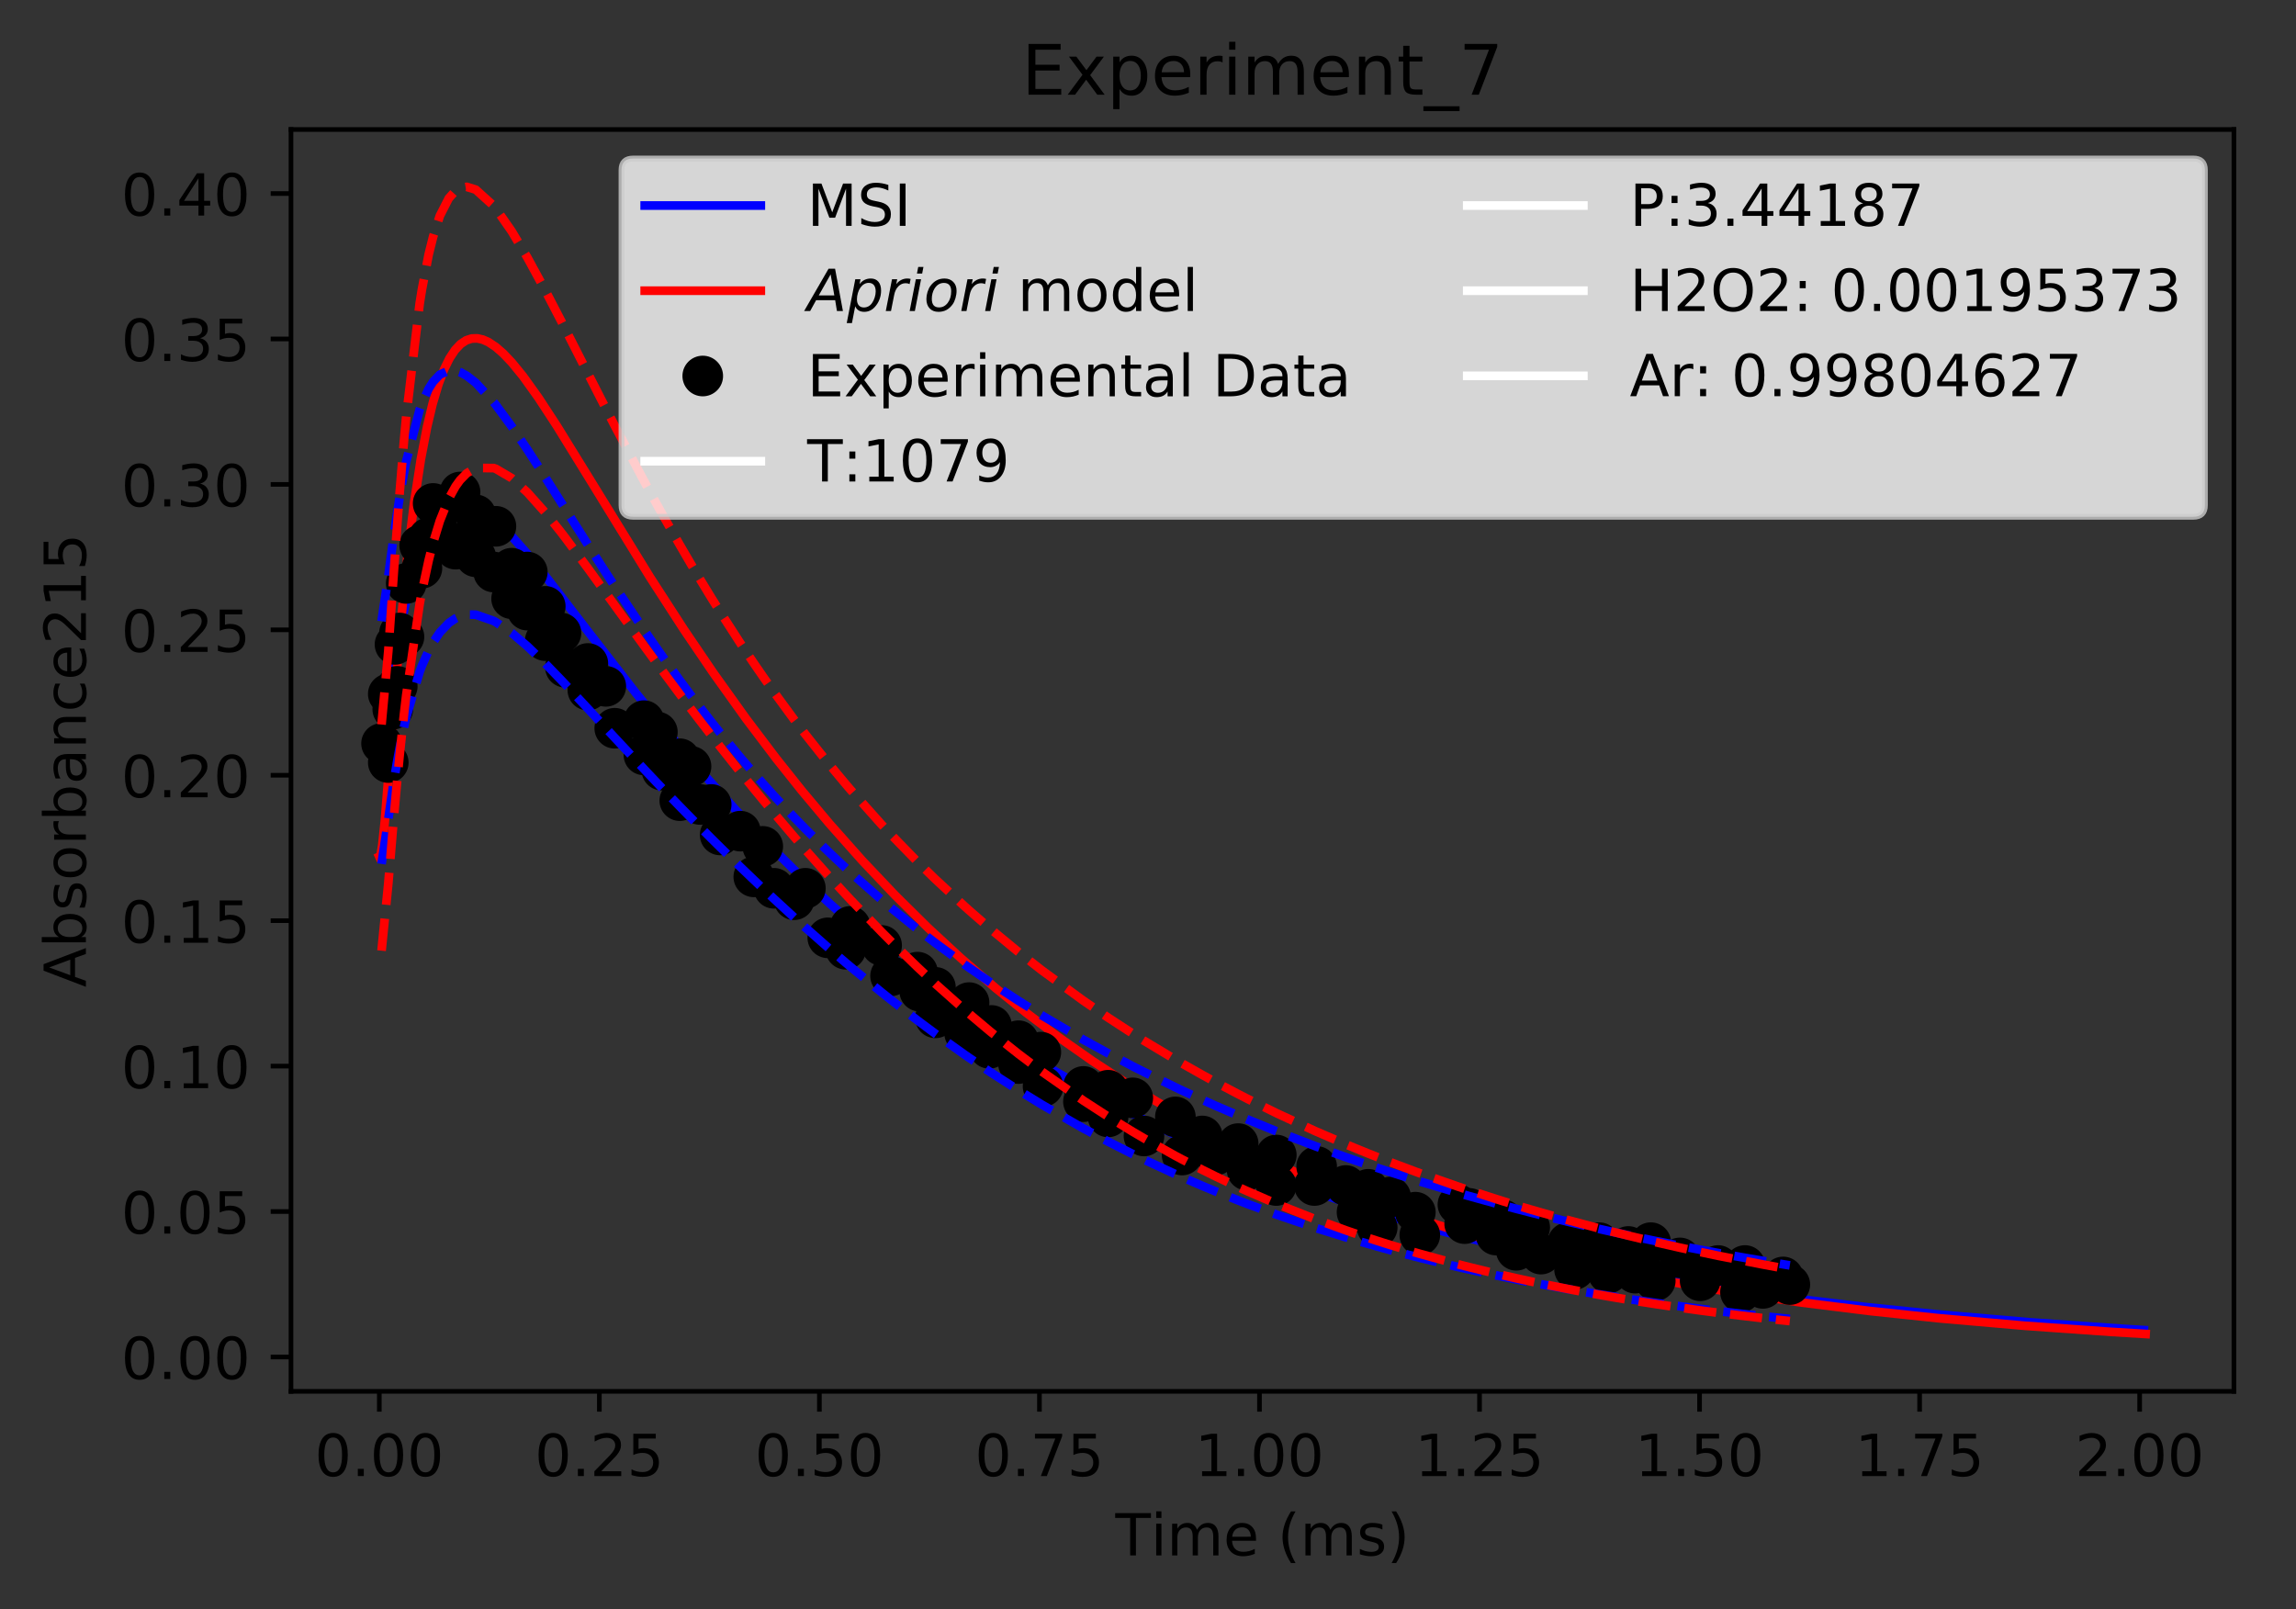 <?xml version="1.0" encoding="utf-8" standalone="no"?>
<!DOCTYPE svg PUBLIC "-//W3C//DTD SVG 1.1//EN"
  "http://www.w3.org/Graphics/SVG/1.1/DTD/svg11.dtd">
<!-- Created with matplotlib (https://matplotlib.org/) -->
<svg height="277.314pt" version="1.1" viewBox="0 0 395.644 277.314" width="395.644pt" xmlns="http://www.w3.org/2000/svg" xmlns:xlink="http://www.w3.org/1999/xlink">
 <rect x="0" y="0" width="395.644" height="277.314" fill="#333333" stroke="none"/>
 <defs>
  <style type="text/css">
*{stroke-linecap:butt;stroke-linejoin:round;}
  </style>
 </defs>
 <g id="figure_1">
  <g id="patch_1">
   <path d="M 0 277.314 
L 395.644 277.314 
L 395.644 0 
L 0 0 
z
" style="fill:none;"/>
  </g>
  <g id="axes_1">
   <g id="patch_2">
    <path d="M 50.144 239.758 
L 384.944 239.758 
L 384.944 22.318 
L 50.144 22.318 
z
" style="fill:none;"/>
   </g>
   <g id="matplotlib.axis_1">
    <g id="xtick_1">
     <g id="line2d_1">
      <defs>
       <path d="M 0 0 
L 0 3.5 
" id="m68fe081a36" style="stroke:#000000;stroke-width:0.8;"/>
      </defs>
      <g>
       <use style="stroke:#000000;stroke-width:0.8;" x="65.362" xlink:href="#m68fe081a36" y="239.758"/>
      </g>
     </g>
     <g id="text_1">
      <!-- 0.00 -->
      <defs>
       <path d="M 31.781 66.406 
Q 24.172 66.406 20.328 58.906 
Q 16.5 51.422 16.5 36.375 
Q 16.5 21.391 20.328 13.891 
Q 24.172 6.391 31.781 6.391 
Q 39.453 6.391 43.281 13.891 
Q 47.125 21.391 47.125 36.375 
Q 47.125 51.422 43.281 58.906 
Q 39.453 66.406 31.781 66.406 
z
M 31.781 74.219 
Q 44.047 74.219 50.516 64.516 
Q 56.984 54.828 56.984 36.375 
Q 56.984 17.969 50.516 8.266 
Q 44.047 -1.422 31.781 -1.422 
Q 19.531 -1.422 13.062 8.266 
Q 6.594 17.969 6.594 36.375 
Q 6.594 54.828 13.062 64.516 
Q 19.531 74.219 31.781 74.219 
z
" id="DejaVuSans-48"/>
       <path d="M 10.688 12.406 
L 21 12.406 
L 21 0 
L 10.688 0 
z
" id="DejaVuSans-46"/>
      </defs>
      <g transform="translate(54.229 254.357)scale(0.1 -0.1)">
       <use xlink:href="#DejaVuSans-48"/>
       <use x="63.623" xlink:href="#DejaVuSans-46"/>
       <use x="95.41" xlink:href="#DejaVuSans-48"/>
       <use x="159.033" xlink:href="#DejaVuSans-48"/>
      </g>
     </g>
    </g>
    <g id="xtick_2">
     <g id="line2d_2">
      <g>
       <use style="stroke:#000000;stroke-width:0.8;" x="103.279" xlink:href="#m68fe081a36" y="239.758"/>
      </g>
     </g>
     <g id="text_2">
      <!-- 0.25 -->
      <defs>
       <path d="M 19.188 8.297 
L 53.609 8.297 
L 53.609 0 
L 7.328 0 
L 7.328 8.297 
Q 12.938 14.109 22.625 23.891 
Q 32.328 33.688 34.812 36.531 
Q 39.547 41.844 41.422 45.531 
Q 43.312 49.219 43.312 52.781 
Q 43.312 58.594 39.234 62.25 
Q 35.156 65.922 28.609 65.922 
Q 23.969 65.922 18.812 64.312 
Q 13.672 62.703 7.812 59.422 
L 7.812 69.391 
Q 13.766 71.781 18.938 73 
Q 24.125 74.219 28.422 74.219 
Q 39.75 74.219 46.484 68.547 
Q 53.219 62.891 53.219 53.422 
Q 53.219 48.922 51.531 44.891 
Q 49.859 40.875 45.406 35.406 
Q 44.188 33.984 37.641 27.219 
Q 31.109 20.453 19.188 8.297 
z
" id="DejaVuSans-50"/>
       <path d="M 10.797 72.906 
L 49.516 72.906 
L 49.516 64.594 
L 19.828 64.594 
L 19.828 46.734 
Q 21.969 47.469 24.109 47.828 
Q 26.266 48.188 28.422 48.188 
Q 40.625 48.188 47.75 41.5 
Q 54.891 34.812 54.891 23.391 
Q 54.891 11.625 47.562 5.094 
Q 40.234 -1.422 26.906 -1.422 
Q 22.312 -1.422 17.547 -0.641 
Q 12.797 0.141 7.719 1.703 
L 7.719 11.625 
Q 12.109 9.234 16.797 8.062 
Q 21.484 6.891 26.703 6.891 
Q 35.156 6.891 40.078 11.328 
Q 45.016 15.766 45.016 23.391 
Q 45.016 31 40.078 35.438 
Q 35.156 39.891 26.703 39.891 
Q 22.75 39.891 18.812 39.016 
Q 14.891 38.141 10.797 36.281 
z
" id="DejaVuSans-53"/>
      </defs>
      <g transform="translate(92.147 254.357)scale(0.1 -0.1)">
       <use xlink:href="#DejaVuSans-48"/>
       <use x="63.623" xlink:href="#DejaVuSans-46"/>
       <use x="95.41" xlink:href="#DejaVuSans-50"/>
       <use x="159.033" xlink:href="#DejaVuSans-53"/>
      </g>
     </g>
    </g>
    <g id="xtick_3">
     <g id="line2d_3">
      <g>
       <use style="stroke:#000000;stroke-width:0.8;" x="141.197" xlink:href="#m68fe081a36" y="239.758"/>
      </g>
     </g>
     <g id="text_3">
      <!-- 0.50 -->
      <g transform="translate(130.064 254.357)scale(0.1 -0.1)">
       <use xlink:href="#DejaVuSans-48"/>
       <use x="63.623" xlink:href="#DejaVuSans-46"/>
       <use x="95.41" xlink:href="#DejaVuSans-53"/>
       <use x="159.033" xlink:href="#DejaVuSans-48"/>
      </g>
     </g>
    </g>
    <g id="xtick_4">
     <g id="line2d_4">
      <g>
       <use style="stroke:#000000;stroke-width:0.8;" x="179.115" xlink:href="#m68fe081a36" y="239.758"/>
      </g>
     </g>
     <g id="text_4">
      <!-- 0.75 -->
      <defs>
       <path d="M 8.203 72.906 
L 55.078 72.906 
L 55.078 68.703 
L 28.609 0 
L 18.312 0 
L 43.219 64.594 
L 8.203 64.594 
z
" id="DejaVuSans-55"/>
      </defs>
      <g transform="translate(167.982 254.357)scale(0.1 -0.1)">
       <use xlink:href="#DejaVuSans-48"/>
       <use x="63.623" xlink:href="#DejaVuSans-46"/>
       <use x="95.41" xlink:href="#DejaVuSans-55"/>
       <use x="159.033" xlink:href="#DejaVuSans-53"/>
      </g>
     </g>
    </g>
    <g id="xtick_5">
     <g id="line2d_5">
      <g>
       <use style="stroke:#000000;stroke-width:0.8;" x="217.032" xlink:href="#m68fe081a36" y="239.758"/>
      </g>
     </g>
     <g id="text_5">
      <!-- 1.00 -->
      <defs>
       <path d="M 12.406 8.297 
L 28.516 8.297 
L 28.516 63.922 
L 10.984 60.406 
L 10.984 69.391 
L 28.422 72.906 
L 38.281 72.906 
L 38.281 8.297 
L 54.391 8.297 
L 54.391 0 
L 12.406 0 
z
" id="DejaVuSans-49"/>
      </defs>
      <g transform="translate(205.899 254.357)scale(0.1 -0.1)">
       <use xlink:href="#DejaVuSans-49"/>
       <use x="63.623" xlink:href="#DejaVuSans-46"/>
       <use x="95.41" xlink:href="#DejaVuSans-48"/>
       <use x="159.033" xlink:href="#DejaVuSans-48"/>
      </g>
     </g>
    </g>
    <g id="xtick_6">
     <g id="line2d_6">
      <g>
       <use style="stroke:#000000;stroke-width:0.8;" x="254.95" xlink:href="#m68fe081a36" y="239.758"/>
      </g>
     </g>
     <g id="text_6">
      <!-- 1.25 -->
      <g transform="translate(243.817 254.357)scale(0.1 -0.1)">
       <use xlink:href="#DejaVuSans-49"/>
       <use x="63.623" xlink:href="#DejaVuSans-46"/>
       <use x="95.41" xlink:href="#DejaVuSans-50"/>
       <use x="159.033" xlink:href="#DejaVuSans-53"/>
      </g>
     </g>
    </g>
    <g id="xtick_7">
     <g id="line2d_7">
      <g>
       <use style="stroke:#000000;stroke-width:0.8;" x="292.867" xlink:href="#m68fe081a36" y="239.758"/>
      </g>
     </g>
     <g id="text_7">
      <!-- 1.50 -->
      <g transform="translate(281.734 254.357)scale(0.1 -0.1)">
       <use xlink:href="#DejaVuSans-49"/>
       <use x="63.623" xlink:href="#DejaVuSans-46"/>
       <use x="95.41" xlink:href="#DejaVuSans-53"/>
       <use x="159.033" xlink:href="#DejaVuSans-48"/>
      </g>
     </g>
    </g>
    <g id="xtick_8">
     <g id="line2d_8">
      <g>
       <use style="stroke:#000000;stroke-width:0.8;" x="330.785" xlink:href="#m68fe081a36" y="239.758"/>
      </g>
     </g>
     <g id="text_8">
      <!-- 1.75 -->
      <g transform="translate(319.652 254.357)scale(0.1 -0.1)">
       <use xlink:href="#DejaVuSans-49"/>
       <use x="63.623" xlink:href="#DejaVuSans-46"/>
       <use x="95.41" xlink:href="#DejaVuSans-55"/>
       <use x="159.033" xlink:href="#DejaVuSans-53"/>
      </g>
     </g>
    </g>
    <g id="xtick_9">
     <g id="line2d_9">
      <g>
       <use style="stroke:#000000;stroke-width:0.8;" x="368.702" xlink:href="#m68fe081a36" y="239.758"/>
      </g>
     </g>
     <g id="text_9">
      <!-- 2.00 -->
      <g transform="translate(357.569 254.357)scale(0.1 -0.1)">
       <use xlink:href="#DejaVuSans-50"/>
       <use x="63.623" xlink:href="#DejaVuSans-46"/>
       <use x="95.41" xlink:href="#DejaVuSans-48"/>
       <use x="159.033" xlink:href="#DejaVuSans-48"/>
      </g>
     </g>
    </g>
    <g id="text_10">
     <!-- Time (ms) -->
     <defs>
      <path d="M -0.297 72.906 
L 61.375 72.906 
L 61.375 64.594 
L 35.5 64.594 
L 35.5 0 
L 25.594 0 
L 25.594 64.594 
L -0.297 64.594 
z
" id="DejaVuSans-84"/>
      <path d="M 9.422 54.688 
L 18.406 54.688 
L 18.406 0 
L 9.422 0 
z
M 9.422 75.984 
L 18.406 75.984 
L 18.406 64.594 
L 9.422 64.594 
z
" id="DejaVuSans-105"/>
      <path d="M 52 44.188 
Q 55.375 50.25 60.062 53.125 
Q 64.75 56 71.094 56 
Q 79.641 56 84.281 50.016 
Q 88.922 44.047 88.922 33.016 
L 88.922 0 
L 79.891 0 
L 79.891 32.719 
Q 79.891 40.578 77.094 44.375 
Q 74.312 48.188 68.609 48.188 
Q 61.625 48.188 57.562 43.547 
Q 53.516 38.922 53.516 30.906 
L 53.516 0 
L 44.484 0 
L 44.484 32.719 
Q 44.484 40.625 41.703 44.406 
Q 38.922 48.188 33.109 48.188 
Q 26.219 48.188 22.156 43.531 
Q 18.109 38.875 18.109 30.906 
L 18.109 0 
L 9.078 0 
L 9.078 54.688 
L 18.109 54.688 
L 18.109 46.188 
Q 21.188 51.219 25.484 53.609 
Q 29.781 56 35.688 56 
Q 41.656 56 45.828 52.969 
Q 50 49.953 52 44.188 
z
" id="DejaVuSans-109"/>
      <path d="M 56.203 29.594 
L 56.203 25.203 
L 14.891 25.203 
Q 15.484 15.922 20.484 11.062 
Q 25.484 6.203 34.422 6.203 
Q 39.594 6.203 44.453 7.469 
Q 49.312 8.734 54.109 11.281 
L 54.109 2.781 
Q 49.266 0.734 44.188 -0.344 
Q 39.109 -1.422 33.891 -1.422 
Q 20.797 -1.422 13.156 6.188 
Q 5.516 13.812 5.516 26.812 
Q 5.516 40.234 12.766 48.109 
Q 20.016 56 32.328 56 
Q 43.359 56 49.781 48.891 
Q 56.203 41.797 56.203 29.594 
z
M 47.219 32.234 
Q 47.125 39.594 43.094 43.984 
Q 39.062 48.391 32.422 48.391 
Q 24.906 48.391 20.391 44.141 
Q 15.875 39.891 15.188 32.172 
z
" id="DejaVuSans-101"/>
      <path id="DejaVuSans-32"/>
      <path d="M 31 75.875 
Q 24.469 64.656 21.281 53.656 
Q 18.109 42.672 18.109 31.391 
Q 18.109 20.125 21.312 9.062 
Q 24.516 -2 31 -13.188 
L 23.188 -13.188 
Q 15.875 -1.703 12.234 9.375 
Q 8.594 20.453 8.594 31.391 
Q 8.594 42.281 12.203 53.312 
Q 15.828 64.359 23.188 75.875 
z
" id="DejaVuSans-40"/>
      <path d="M 44.281 53.078 
L 44.281 44.578 
Q 40.484 46.531 36.375 47.5 
Q 32.281 48.484 27.875 48.484 
Q 21.188 48.484 17.844 46.438 
Q 14.5 44.391 14.5 40.281 
Q 14.5 37.156 16.891 35.375 
Q 19.281 33.594 26.516 31.984 
L 29.594 31.297 
Q 39.156 29.25 43.188 25.516 
Q 47.219 21.781 47.219 15.094 
Q 47.219 7.469 41.188 3.016 
Q 35.156 -1.422 24.609 -1.422 
Q 20.219 -1.422 15.453 -0.562 
Q 10.688 0.297 5.422 2 
L 5.422 11.281 
Q 10.406 8.688 15.234 7.391 
Q 20.062 6.109 24.812 6.109 
Q 31.156 6.109 34.562 8.281 
Q 37.984 10.453 37.984 14.406 
Q 37.984 18.062 35.516 20.016 
Q 33.062 21.969 24.703 23.781 
L 21.578 24.516 
Q 13.234 26.266 9.516 29.906 
Q 5.812 33.547 5.812 39.891 
Q 5.812 47.609 11.281 51.797 
Q 16.75 56 26.812 56 
Q 31.781 56 36.172 55.266 
Q 40.578 54.547 44.281 53.078 
z
" id="DejaVuSans-115"/>
      <path d="M 8.016 75.875 
L 15.828 75.875 
Q 23.141 64.359 26.781 53.312 
Q 30.422 42.281 30.422 31.391 
Q 30.422 20.453 26.781 9.375 
Q 23.141 -1.703 15.828 -13.188 
L 8.016 -13.188 
Q 14.5 -2 17.703 9.062 
Q 20.906 20.125 20.906 31.391 
Q 20.906 42.672 17.703 53.656 
Q 14.5 64.656 8.016 75.875 
z
" id="DejaVuSans-41"/>
     </defs>
     <g transform="translate(192.191 268.035)scale(0.1 -0.1)">
      <use xlink:href="#DejaVuSans-84"/>
      <use x="61.037" xlink:href="#DejaVuSans-105"/>
      <use x="88.82" xlink:href="#DejaVuSans-109"/>
      <use x="186.232" xlink:href="#DejaVuSans-101"/>
      <use x="247.756" xlink:href="#DejaVuSans-32"/>
      <use x="279.543" xlink:href="#DejaVuSans-40"/>
      <use x="318.557" xlink:href="#DejaVuSans-109"/>
      <use x="415.969" xlink:href="#DejaVuSans-115"/>
      <use x="468.068" xlink:href="#DejaVuSans-41"/>
     </g>
    </g>
   </g>
   <g id="matplotlib.axis_2">
    <g id="ytick_1">
     <g id="line2d_10">
      <defs>
       <path d="M 0 0 
L -3.5 0 
" id="md70a873631" style="stroke:#000000;stroke-width:0.8;"/>
      </defs>
      <g>
       <use style="stroke:#000000;stroke-width:0.8;" x="50.144" xlink:href="#md70a873631" y="233.838"/>
      </g>
     </g>
     <g id="text_11">
      <!-- 0.00 -->
      <g transform="translate(20.878 237.637)scale(0.1 -0.1)">
       <use xlink:href="#DejaVuSans-48"/>
       <use x="63.623" xlink:href="#DejaVuSans-46"/>
       <use x="95.41" xlink:href="#DejaVuSans-48"/>
       <use x="159.033" xlink:href="#DejaVuSans-48"/>
      </g>
     </g>
    </g>
    <g id="ytick_2">
     <g id="line2d_11">
      <g>
       <use style="stroke:#000000;stroke-width:0.8;" x="50.144" xlink:href="#md70a873631" y="208.777"/>
      </g>
     </g>
     <g id="text_12">
      <!-- 0.05 -->
      <g transform="translate(20.878 212.576)scale(0.1 -0.1)">
       <use xlink:href="#DejaVuSans-48"/>
       <use x="63.623" xlink:href="#DejaVuSans-46"/>
       <use x="95.41" xlink:href="#DejaVuSans-48"/>
       <use x="159.033" xlink:href="#DejaVuSans-53"/>
      </g>
     </g>
    </g>
    <g id="ytick_3">
     <g id="line2d_12">
      <g>
       <use style="stroke:#000000;stroke-width:0.8;" x="50.144" xlink:href="#md70a873631" y="183.715"/>
      </g>
     </g>
     <g id="text_13">
      <!-- 0.10 -->
      <g transform="translate(20.878 187.515)scale(0.1 -0.1)">
       <use xlink:href="#DejaVuSans-48"/>
       <use x="63.623" xlink:href="#DejaVuSans-46"/>
       <use x="95.41" xlink:href="#DejaVuSans-49"/>
       <use x="159.033" xlink:href="#DejaVuSans-48"/>
      </g>
     </g>
    </g>
    <g id="ytick_4">
     <g id="line2d_13">
      <g>
       <use style="stroke:#000000;stroke-width:0.8;" x="50.144" xlink:href="#md70a873631" y="158.654"/>
      </g>
     </g>
     <g id="text_14">
      <!-- 0.15 -->
      <g transform="translate(20.878 162.454)scale(0.1 -0.1)">
       <use xlink:href="#DejaVuSans-48"/>
       <use x="63.623" xlink:href="#DejaVuSans-46"/>
       <use x="95.41" xlink:href="#DejaVuSans-49"/>
       <use x="159.033" xlink:href="#DejaVuSans-53"/>
      </g>
     </g>
    </g>
    <g id="ytick_5">
     <g id="line2d_14">
      <g>
       <use style="stroke:#000000;stroke-width:0.8;" x="50.144" xlink:href="#md70a873631" y="133.593"/>
      </g>
     </g>
     <g id="text_15">
      <!-- 0.20 -->
      <g transform="translate(20.878 137.392)scale(0.1 -0.1)">
       <use xlink:href="#DejaVuSans-48"/>
       <use x="63.623" xlink:href="#DejaVuSans-46"/>
       <use x="95.41" xlink:href="#DejaVuSans-50"/>
       <use x="159.033" xlink:href="#DejaVuSans-48"/>
      </g>
     </g>
    </g>
    <g id="ytick_6">
     <g id="line2d_15">
      <g>
       <use style="stroke:#000000;stroke-width:0.8;" x="50.144" xlink:href="#md70a873631" y="108.532"/>
      </g>
     </g>
     <g id="text_16">
      <!-- 0.25 -->
      <g transform="translate(20.878 112.331)scale(0.1 -0.1)">
       <use xlink:href="#DejaVuSans-48"/>
       <use x="63.623" xlink:href="#DejaVuSans-46"/>
       <use x="95.41" xlink:href="#DejaVuSans-50"/>
       <use x="159.033" xlink:href="#DejaVuSans-53"/>
      </g>
     </g>
    </g>
    <g id="ytick_7">
     <g id="line2d_16">
      <g>
       <use style="stroke:#000000;stroke-width:0.8;" x="50.144" xlink:href="#md70a873631" y="83.471"/>
      </g>
     </g>
     <g id="text_17">
      <!-- 0.30 -->
      <defs>
       <path d="M 40.578 39.312 
Q 47.656 37.797 51.625 33 
Q 55.609 28.219 55.609 21.188 
Q 55.609 10.406 48.188 4.484 
Q 40.766 -1.422 27.094 -1.422 
Q 22.516 -1.422 17.656 -0.516 
Q 12.797 0.391 7.625 2.203 
L 7.625 11.719 
Q 11.719 9.328 16.594 8.109 
Q 21.484 6.891 26.812 6.891 
Q 36.078 6.891 40.938 10.547 
Q 45.797 14.203 45.797 21.188 
Q 45.797 27.641 41.281 31.266 
Q 36.766 34.906 28.719 34.906 
L 20.219 34.906 
L 20.219 43.016 
L 29.109 43.016 
Q 36.375 43.016 40.234 45.922 
Q 44.094 48.828 44.094 54.297 
Q 44.094 59.906 40.109 62.906 
Q 36.141 65.922 28.719 65.922 
Q 24.656 65.922 20.016 65.031 
Q 15.375 64.156 9.812 62.312 
L 9.812 71.094 
Q 15.438 72.656 20.344 73.438 
Q 25.25 74.219 29.594 74.219 
Q 40.828 74.219 47.359 69.109 
Q 53.906 64.016 53.906 55.328 
Q 53.906 49.266 50.438 45.094 
Q 46.969 40.922 40.578 39.312 
z
" id="DejaVuSans-51"/>
      </defs>
      <g transform="translate(20.878 87.27)scale(0.1 -0.1)">
       <use xlink:href="#DejaVuSans-48"/>
       <use x="63.623" xlink:href="#DejaVuSans-46"/>
       <use x="95.41" xlink:href="#DejaVuSans-51"/>
       <use x="159.033" xlink:href="#DejaVuSans-48"/>
      </g>
     </g>
    </g>
    <g id="ytick_8">
     <g id="line2d_17">
      <g>
       <use style="stroke:#000000;stroke-width:0.8;" x="50.144" xlink:href="#md70a873631" y="58.41"/>
      </g>
     </g>
     <g id="text_18">
      <!-- 0.35 -->
      <g transform="translate(20.878 62.209)scale(0.1 -0.1)">
       <use xlink:href="#DejaVuSans-48"/>
       <use x="63.623" xlink:href="#DejaVuSans-46"/>
       <use x="95.41" xlink:href="#DejaVuSans-51"/>
       <use x="159.033" xlink:href="#DejaVuSans-53"/>
      </g>
     </g>
    </g>
    <g id="ytick_9">
     <g id="line2d_18">
      <g>
       <use style="stroke:#000000;stroke-width:0.8;" x="50.144" xlink:href="#md70a873631" y="33.348"/>
      </g>
     </g>
     <g id="text_19">
      <!-- 0.40 -->
      <defs>
       <path d="M 37.797 64.312 
L 12.891 25.391 
L 37.797 25.391 
z
M 35.203 72.906 
L 47.609 72.906 
L 47.609 25.391 
L 58.016 25.391 
L 58.016 17.188 
L 47.609 17.188 
L 47.609 0 
L 37.797 0 
L 37.797 17.188 
L 4.891 17.188 
L 4.891 26.703 
z
" id="DejaVuSans-52"/>
      </defs>
      <g transform="translate(20.878 37.148)scale(0.1 -0.1)">
       <use xlink:href="#DejaVuSans-48"/>
       <use x="63.623" xlink:href="#DejaVuSans-46"/>
       <use x="95.41" xlink:href="#DejaVuSans-52"/>
       <use x="159.033" xlink:href="#DejaVuSans-48"/>
      </g>
     </g>
    </g>
    <g id="text_20">
     <!-- Absorbance215 -->
     <defs>
      <path d="M 34.188 63.188 
L 20.797 26.906 
L 47.609 26.906 
z
M 28.609 72.906 
L 39.797 72.906 
L 67.578 0 
L 57.328 0 
L 50.688 18.703 
L 17.828 18.703 
L 11.188 0 
L 0.781 0 
z
" id="DejaVuSans-65"/>
      <path d="M 48.688 27.297 
Q 48.688 37.203 44.609 42.844 
Q 40.531 48.484 33.406 48.484 
Q 26.266 48.484 22.188 42.844 
Q 18.109 37.203 18.109 27.297 
Q 18.109 17.391 22.188 11.75 
Q 26.266 6.109 33.406 6.109 
Q 40.531 6.109 44.609 11.75 
Q 48.688 17.391 48.688 27.297 
z
M 18.109 46.391 
Q 20.953 51.266 25.266 53.625 
Q 29.594 56 35.594 56 
Q 45.562 56 51.781 48.094 
Q 58.016 40.188 58.016 27.297 
Q 58.016 14.406 51.781 6.484 
Q 45.562 -1.422 35.594 -1.422 
Q 29.594 -1.422 25.266 0.953 
Q 20.953 3.328 18.109 8.203 
L 18.109 0 
L 9.078 0 
L 9.078 75.984 
L 18.109 75.984 
z
" id="DejaVuSans-98"/>
      <path d="M 30.609 48.391 
Q 23.391 48.391 19.188 42.75 
Q 14.984 37.109 14.984 27.297 
Q 14.984 17.484 19.156 11.844 
Q 23.344 6.203 30.609 6.203 
Q 37.797 6.203 41.984 11.859 
Q 46.188 17.531 46.188 27.297 
Q 46.188 37.016 41.984 42.703 
Q 37.797 48.391 30.609 48.391 
z
M 30.609 56 
Q 42.328 56 49.016 48.375 
Q 55.719 40.766 55.719 27.297 
Q 55.719 13.875 49.016 6.219 
Q 42.328 -1.422 30.609 -1.422 
Q 18.844 -1.422 12.172 6.219 
Q 5.516 13.875 5.516 27.297 
Q 5.516 40.766 12.172 48.375 
Q 18.844 56 30.609 56 
z
" id="DejaVuSans-111"/>
      <path d="M 41.109 46.297 
Q 39.594 47.172 37.812 47.578 
Q 36.031 48 33.891 48 
Q 26.266 48 22.188 43.047 
Q 18.109 38.094 18.109 28.812 
L 18.109 0 
L 9.078 0 
L 9.078 54.688 
L 18.109 54.688 
L 18.109 46.188 
Q 20.953 51.172 25.484 53.578 
Q 30.031 56 36.531 56 
Q 37.453 56 38.578 55.875 
Q 39.703 55.766 41.062 55.516 
z
" id="DejaVuSans-114"/>
      <path d="M 34.281 27.484 
Q 23.391 27.484 19.188 25 
Q 14.984 22.516 14.984 16.5 
Q 14.984 11.719 18.141 8.906 
Q 21.297 6.109 26.703 6.109 
Q 34.188 6.109 38.703 11.406 
Q 43.219 16.703 43.219 25.484 
L 43.219 27.484 
z
M 52.203 31.203 
L 52.203 0 
L 43.219 0 
L 43.219 8.297 
Q 40.141 3.328 35.547 0.953 
Q 30.953 -1.422 24.312 -1.422 
Q 15.922 -1.422 10.953 3.297 
Q 6 8.016 6 15.922 
Q 6 25.141 12.172 29.828 
Q 18.359 34.516 30.609 34.516 
L 43.219 34.516 
L 43.219 35.406 
Q 43.219 41.609 39.141 45 
Q 35.062 48.391 27.688 48.391 
Q 23 48.391 18.547 47.266 
Q 14.109 46.141 10.016 43.891 
L 10.016 52.203 
Q 14.938 54.109 19.578 55.047 
Q 24.219 56 28.609 56 
Q 40.484 56 46.344 49.844 
Q 52.203 43.703 52.203 31.203 
z
" id="DejaVuSans-97"/>
      <path d="M 54.891 33.016 
L 54.891 0 
L 45.906 0 
L 45.906 32.719 
Q 45.906 40.484 42.875 44.328 
Q 39.844 48.188 33.797 48.188 
Q 26.516 48.188 22.312 43.547 
Q 18.109 38.922 18.109 30.906 
L 18.109 0 
L 9.078 0 
L 9.078 54.688 
L 18.109 54.688 
L 18.109 46.188 
Q 21.344 51.125 25.703 53.562 
Q 30.078 56 35.797 56 
Q 45.219 56 50.047 50.172 
Q 54.891 44.344 54.891 33.016 
z
" id="DejaVuSans-110"/>
      <path d="M 48.781 52.594 
L 48.781 44.188 
Q 44.969 46.297 41.141 47.344 
Q 37.312 48.391 33.406 48.391 
Q 24.656 48.391 19.812 42.844 
Q 14.984 37.312 14.984 27.297 
Q 14.984 17.281 19.812 11.734 
Q 24.656 6.203 33.406 6.203 
Q 37.312 6.203 41.141 7.25 
Q 44.969 8.297 48.781 10.406 
L 48.781 2.094 
Q 45.016 0.344 40.984 -0.531 
Q 36.969 -1.422 32.422 -1.422 
Q 20.062 -1.422 12.781 6.344 
Q 5.516 14.109 5.516 27.297 
Q 5.516 40.672 12.859 48.328 
Q 20.219 56 33.016 56 
Q 37.156 56 41.109 55.141 
Q 45.062 54.297 48.781 52.594 
z
" id="DejaVuSans-99"/>
     </defs>
     <g transform="translate(14.798 170.129)rotate(-90)scale(0.1 -0.1)">
      <use xlink:href="#DejaVuSans-65"/>
      <use x="68.408" xlink:href="#DejaVuSans-98"/>
      <use x="131.885" xlink:href="#DejaVuSans-115"/>
      <use x="183.984" xlink:href="#DejaVuSans-111"/>
      <use x="245.166" xlink:href="#DejaVuSans-114"/>
      <use x="286.279" xlink:href="#DejaVuSans-98"/>
      <use x="349.756" xlink:href="#DejaVuSans-97"/>
      <use x="411.035" xlink:href="#DejaVuSans-110"/>
      <use x="474.414" xlink:href="#DejaVuSans-99"/>
      <use x="529.395" xlink:href="#DejaVuSans-101"/>
      <use x="590.918" xlink:href="#DejaVuSans-50"/>
      <use x="654.541" xlink:href="#DejaVuSans-49"/>
      <use x="718.164" xlink:href="#DejaVuSans-53"/>
     </g>
    </g>
   </g>
   <g id="line2d_19">
    <path clip-path="url(#p87e27dd99e)" d="M 65.362 130.906 
L 65.484 130.856 
L 65.652 130.435 
L 65.96 128.946 
L 66.61 124.441 
L 68.365 112.132 
L 69.489 105.851 
L 70.624 100.729 
L 71.774 96.601 
L 72.812 93.658 
L 73.85 91.352 
L 74.909 89.564 
L 75.967 88.267 
L 77.026 87.389 
L 78.085 86.872 
L 79.143 86.663 
L 80.337 86.742 
L 81.532 87.1 
L 82.726 87.691 
L 84.318 88.775 
L 85.91 90.126 
L 87.901 92.1 
L 90.687 95.234 
L 94.27 99.647 
L 101.075 108.486 
L 109.506 119.345 
L 115.819 127.099 
L 120.92 133.067 
L 126.678 139.469 
L 132.549 145.631 
L 137.762 150.803 
L 142.976 155.7 
L 148.696 160.77 
L 154.48 165.589 
L 159.614 169.617 
L 165.361 173.866 
L 170.367 177.351 
L 175.757 180.89 
L 181.146 184.219 
L 186.76 187.477 
L 192.373 190.53 
L 197.987 193.392 
L 203.6 196.073 
L 209.213 198.584 
L 217.634 202.052 
L 225.371 204.948 
L 232.718 207.462 
L 241.078 210.065 
L 248.127 212.066 
L 256.431 214.214 
L 264.983 216.211 
L 275.444 218.388 
L 285.905 220.302 
L 297.742 222.19 
L 309.718 223.839 
L 321.694 225.259 
L 333.669 226.483 
L 349.637 227.852 
L 365.787 228.983 
L 369.418 229.206 
L 369.418 229.206 
" style="fill:none;stroke:#0000ff;stroke-linecap:square;stroke-width:1.5;"/>
   </g>
   <g id="line2d_20">
    <path clip-path="url(#p87e27dd99e)" d="M 65.362 147.612 
L 65.468 147.563 
L 65.617 147.147 
L 65.867 145.693 
L 66.308 141.557 
L 67.166 130.856 
L 69.008 107.973 
L 70.215 95.921 
L 71.363 86.647 
L 72.52 79.145 
L 73.597 73.559 
L 74.542 69.6 
L 75.56 66.185 
L 76.491 63.727 
L 77.45 61.765 
L 78.409 60.309 
L 79.369 59.29 
L 80.328 58.65 
L 81.287 58.337 
L 82.247 58.308 
L 83.206 58.524 
L 84.165 58.951 
L 85.445 59.801 
L 86.734 60.926 
L 88.19 62.459 
L 90.13 64.838 
L 92.791 68.551 
L 95.948 73.379 
L 101.326 82.095 
L 112.023 99.48 
L 117.894 108.552 
L 122.926 115.964 
L 128.591 123.886 
L 133.789 130.755 
L 138.153 136.234 
L 142.931 141.938 
L 148.593 148.313 
L 154.255 154.288 
L 159.917 159.883 
L 165.579 165.116 
L 171.59 170.297 
L 176.785 174.482 
L 182.5 178.789 
L 188.215 182.804 
L 194.171 186.695 
L 199.26 189.797 
L 204.744 192.925 
L 210.229 195.843 
L 216.426 198.902 
L 223.665 202.18 
L 230.904 205.165 
L 238.143 207.88 
L 245.382 210.349 
L 252.622 212.593 
L 261.332 215.021 
L 269.707 217.104 
L 278.043 218.956 
L 287.678 220.852 
L 298.361 222.682 
L 310.469 224.457 
L 322.32 225.928 
L 334.171 227.175 
L 348.986 228.468 
L 363.8 229.514 
L 369.726 229.874 
L 369.726 229.874 
" style="fill:none;stroke:#ff0000;stroke-linecap:square;stroke-width:1.5;"/>
   </g>
   <g id="line2d_21">
    <defs>
     <path d="M 0 3 
C 0.796 3 1.559 2.684 2.121 2.121 
C 2.684 1.559 3 0.796 3 0 
C 3 -0.796 2.684 -1.559 2.121 -2.121 
C 1.559 -2.684 0.796 -3 0 -3 
C -0.796 -3 -1.559 -2.684 -2.121 -2.121 
C -2.684 -1.559 -3 -0.796 -3 0 
C -3 0.796 -2.684 1.559 -2.121 2.121 
C -1.559 2.684 -0.796 3 0 3 
z
" id="mbeb74fa3b1" style="stroke:#000000;"/>
    </defs>
    <g clip-path="url(#p87e27dd99e)">
     <use style="stroke:#000000;" x="65.748" xlink:href="#mbeb74fa3b1" y="128.121"/>
     <use style="stroke:#000000;" x="66.908" xlink:href="#mbeb74fa3b1" y="131.404"/>
     <use style="stroke:#000000;" x="66.908" xlink:href="#mbeb74fa3b1" y="119.585"/>
     <use style="stroke:#000000;" x="67.68" xlink:href="#mbeb74fa3b1" y="122.212"/>
     <use style="stroke:#000000;" x="68.067" xlink:href="#mbeb74fa3b1" y="111.049"/>
     <use style="stroke:#000000;" x="68.453" xlink:href="#mbeb74fa3b1" y="118.272"/>
     <use style="stroke:#000000;" x="68.84" xlink:href="#mbeb74fa3b1" y="109.079"/>
     <use style="stroke:#000000;" x="69.612" xlink:href="#mbeb74fa3b1" y="109.736"/>
     <use style="stroke:#000000;" x="69.999" xlink:href="#mbeb74fa3b1" y="100.543"/>
     <use style="stroke:#000000;" x="72.318" xlink:href="#mbeb74fa3b1" y="93.977"/>
     <use style="stroke:#000000;" x="72.704" xlink:href="#mbeb74fa3b1" y="97.917"/>
     <use style="stroke:#000000;" x="73.863" xlink:href="#mbeb74fa3b1" y="92.664"/>
     <use style="stroke:#000000;" x="74.636" xlink:href="#mbeb74fa3b1" y="86.754"/>
     <use style="stroke:#000000;" x="75.795" xlink:href="#mbeb74fa3b1" y="92.007"/>
     <use style="stroke:#000000;" x="77.341" xlink:href="#mbeb74fa3b1" y="86.754"/>
     <use style="stroke:#000000;" x="78.5" xlink:href="#mbeb74fa3b1" y="94.634"/>
     <use style="stroke:#000000;" x="79.273" xlink:href="#mbeb74fa3b1" y="84.784"/>
     <use style="stroke:#000000;" x="80.432" xlink:href="#mbeb74fa3b1" y="93.32"/>
     <use style="stroke:#000000;" x="81.978" xlink:href="#mbeb74fa3b1" y="88.724"/>
     <use style="stroke:#000000;" x="81.978" xlink:href="#mbeb74fa3b1" y="95.947"/>
     <use style="stroke:#000000;" x="85.069" xlink:href="#mbeb74fa3b1" y="98.573"/>
     <use style="stroke:#000000;" x="85.456" xlink:href="#mbeb74fa3b1" y="90.693"/>
     <use style="stroke:#000000;" x="88.161" xlink:href="#mbeb74fa3b1" y="97.917"/>
     <use style="stroke:#000000;" x="88.161" xlink:href="#mbeb74fa3b1" y="103.169"/>
     <use style="stroke:#000000;" x="90.866" xlink:href="#mbeb74fa3b1" y="98.573"/>
     <use style="stroke:#000000;" x="90.866" xlink:href="#mbeb74fa3b1" y="105.139"/>
     <use style="stroke:#000000;" x="93.957" xlink:href="#mbeb74fa3b1" y="104.483"/>
     <use style="stroke:#000000;" x="93.957" xlink:href="#mbeb74fa3b1" y="110.392"/>
     <use style="stroke:#000000;" x="96.662" xlink:href="#mbeb74fa3b1" y="109.079"/>
     <use style="stroke:#000000;" x="97.435" xlink:href="#mbeb74fa3b1" y="114.989"/>
     <use style="stroke:#000000;" x="101.299" xlink:href="#mbeb74fa3b1" y="114.332"/>
     <use style="stroke:#000000;" x="101.299" xlink:href="#mbeb74fa3b1" y="118.928"/>
     <use style="stroke:#000000;" x="104.39" xlink:href="#mbeb74fa3b1" y="118.272"/>
     <use style="stroke:#000000;" x="105.936" xlink:href="#mbeb74fa3b1" y="125.495"/>
     <use style="stroke:#000000;" x="110.96" xlink:href="#mbeb74fa3b1" y="124.182"/>
     <use style="stroke:#000000;" x="110.96" xlink:href="#mbeb74fa3b1" y="130.091"/>
     <use style="stroke:#000000;" x="113.278" xlink:href="#mbeb74fa3b1" y="126.151"/>
     <use style="stroke:#000000;" x="114.051" xlink:href="#mbeb74fa3b1" y="132.717"/>
     <use style="stroke:#000000;" x="117.142" xlink:href="#mbeb74fa3b1" y="130.748"/>
     <use style="stroke:#000000;" x="117.142" xlink:href="#mbeb74fa3b1" y="137.971"/>
     <use style="stroke:#000000;" x="119.074" xlink:href="#mbeb74fa3b1" y="132.061"/>
     <use style="stroke:#000000;" x="120.62" xlink:href="#mbeb74fa3b1" y="138.627"/>
     <use style="stroke:#000000;" x="122.552" xlink:href="#mbeb74fa3b1" y="138.627"/>
     <use style="stroke:#000000;" x="124.098" xlink:href="#mbeb74fa3b1" y="143.88"/>
     <use style="stroke:#000000;" x="127.576" xlink:href="#mbeb74fa3b1" y="143.224"/>
     <use style="stroke:#000000;" x="129.894" xlink:href="#mbeb74fa3b1" y="151.103"/>
     <use style="stroke:#000000;" x="131.44" xlink:href="#mbeb74fa3b1" y="145.85"/>
     <use style="stroke:#000000;" x="133.372" xlink:href="#mbeb74fa3b1" y="153.073"/>
     <use style="stroke:#000000;" x="136.85" xlink:href="#mbeb74fa3b1" y="155.043"/>
     <use style="stroke:#000000;" x="138.782" xlink:href="#mbeb74fa3b1" y="153.073"/>
     <use style="stroke:#000000;" x="142.647" xlink:href="#mbeb74fa3b1" y="161.609"/>
     <use style="stroke:#000000;" x="145.738" xlink:href="#mbeb74fa3b1" y="163.579"/>
     <use style="stroke:#000000;" x="146.51" xlink:href="#mbeb74fa3b1" y="159.639"/>
     <use style="stroke:#000000;" x="151.92" xlink:href="#mbeb74fa3b1" y="162.922"/>
     <use style="stroke:#000000;" x="153.465" xlink:href="#mbeb74fa3b1" y="168.176"/>
     <use style="stroke:#000000;" x="158.103" xlink:href="#mbeb74fa3b1" y="167.519"/>
     <use style="stroke:#000000;" x="158.489" xlink:href="#mbeb74fa3b1" y="170.802"/>
     <use style="stroke:#000000;" x="161.194" xlink:href="#mbeb74fa3b1" y="170.145"/>
     <use style="stroke:#000000;" x="161.194" xlink:href="#mbeb74fa3b1" y="175.398"/>
     <use style="stroke:#000000;" x="166.218" xlink:href="#mbeb74fa3b1" y="178.025"/>
     <use style="stroke:#000000;" x="166.991" xlink:href="#mbeb74fa3b1" y="172.772"/>
     <use style="stroke:#000000;" x="170.469" xlink:href="#mbeb74fa3b1" y="180.651"/>
     <use style="stroke:#000000;" x="170.854" xlink:href="#mbeb74fa3b1" y="176.711"/>
     <use style="stroke:#000000;" x="175.492" xlink:href="#mbeb74fa3b1" y="179.338"/>
     <use style="stroke:#000000;" x="175.492" xlink:href="#mbeb74fa3b1" y="183.278"/>
     <use style="stroke:#000000;" x="179.355" xlink:href="#mbeb74fa3b1" y="181.308"/>
     <use style="stroke:#000000;" x="179.742" xlink:href="#mbeb74fa3b1" y="187.217"/>
     <use style="stroke:#000000;" x="186.698" xlink:href="#mbeb74fa3b1" y="187.217"/>
     <use style="stroke:#000000;" x="186.698" xlink:href="#mbeb74fa3b1" y="189.844"/>
     <use style="stroke:#000000;" x="190.949" xlink:href="#mbeb74fa3b1" y="187.874"/>
     <use style="stroke:#000000;" x="190.949" xlink:href="#mbeb74fa3b1" y="192.47"/>
     <use style="stroke:#000000;" x="195.199" xlink:href="#mbeb74fa3b1" y="189.187"/>
     <use style="stroke:#000000;" x="197.131" xlink:href="#mbeb74fa3b1" y="195.754"/>
     <use style="stroke:#000000;" x="202.541" xlink:href="#mbeb74fa3b1" y="192.47"/>
     <use style="stroke:#000000;" x="203.7" xlink:href="#mbeb74fa3b1" y="199.037"/>
     <use style="stroke:#000000;" x="207.178" xlink:href="#mbeb74fa3b1" y="195.754"/>
     <use style="stroke:#000000;" x="209.497" xlink:href="#mbeb74fa3b1" y="199.037"/>
     <use style="stroke:#000000;" x="213.361" xlink:href="#mbeb74fa3b1" y="197.067"/>
     <use style="stroke:#000000;" x="214.907" xlink:href="#mbeb74fa3b1" y="201.663"/>
     <use style="stroke:#000000;" x="219.93" xlink:href="#mbeb74fa3b1" y="199.037"/>
     <use style="stroke:#000000;" x="219.93" xlink:href="#mbeb74fa3b1" y="204.29"/>
     <use style="stroke:#000000;" x="226.499" xlink:href="#mbeb74fa3b1" y="204.29"/>
     <use style="stroke:#000000;" x="226.886" xlink:href="#mbeb74fa3b1" y="201.007"/>
     <use style="stroke:#000000;" x="231.909" xlink:href="#mbeb74fa3b1" y="204.29"/>
     <use style="stroke:#000000;" x="233.841" xlink:href="#mbeb74fa3b1" y="208.886"/>
     <use style="stroke:#000000;" x="235.774" xlink:href="#mbeb74fa3b1" y="204.946"/>
     <use style="stroke:#000000;" x="237.319" xlink:href="#mbeb74fa3b1" y="211.513"/>
     <use style="stroke:#000000;" x="239.638" xlink:href="#mbeb74fa3b1" y="206.26"/>
     <use style="stroke:#000000;" x="243.888" xlink:href="#mbeb74fa3b1" y="208.886"/>
     <use style="stroke:#000000;" x="244.662" xlink:href="#mbeb74fa3b1" y="212.826"/>
     <use style="stroke:#000000;" x="251.23" xlink:href="#mbeb74fa3b1" y="207.573"/>
     <use style="stroke:#000000;" x="252.389" xlink:href="#mbeb74fa3b1" y="210.856"/>
     <use style="stroke:#000000;" x="253.163" xlink:href="#mbeb74fa3b1" y="208.229"/>
     <use style="stroke:#000000;" x="257.799" xlink:href="#mbeb74fa3b1" y="212.826"/>
     <use style="stroke:#000000;" x="258.958" xlink:href="#mbeb74fa3b1" y="210.199"/>
     <use style="stroke:#000000;" x="261.277" xlink:href="#mbeb74fa3b1" y="215.452"/>
     <use style="stroke:#000000;" x="263.596" xlink:href="#mbeb74fa3b1" y="211.513"/>
     <use style="stroke:#000000;" x="265.528" xlink:href="#mbeb74fa3b1" y="216.109"/>
     <use style="stroke:#000000;" x="270.165" xlink:href="#mbeb74fa3b1" y="214.139"/>
     <use style="stroke:#000000;" x="271.324" xlink:href="#mbeb74fa3b1" y="218.735"/>
     <use style="stroke:#000000;" x="275.575" xlink:href="#mbeb74fa3b1" y="214.139"/>
     <use style="stroke:#000000;" x="277.12" xlink:href="#mbeb74fa3b1" y="219.392"/>
     <use style="stroke:#000000;" x="280.598" xlink:href="#mbeb74fa3b1" y="214.796"/>
     <use style="stroke:#000000;" x="281.757" xlink:href="#mbeb74fa3b1" y="219.392"/>
     <use style="stroke:#000000;" x="284.463" xlink:href="#mbeb74fa3b1" y="214.139"/>
     <use style="stroke:#000000;" x="285.235" xlink:href="#mbeb74fa3b1" y="220.705"/>
     <use style="stroke:#000000;" x="289.486" xlink:href="#mbeb74fa3b1" y="216.766"/>
     <use style="stroke:#000000;" x="292.964" xlink:href="#mbeb74fa3b1" y="220.705"/>
     <use style="stroke:#000000;" x="296.055" xlink:href="#mbeb74fa3b1" y="218.079"/>
     <use style="stroke:#000000;" x="299.919" xlink:href="#mbeb74fa3b1" y="222.675"/>
     <use style="stroke:#000000;" x="300.691" xlink:href="#mbeb74fa3b1" y="218.079"/>
     <use style="stroke:#000000;" x="303.784" xlink:href="#mbeb74fa3b1" y="222.019"/>
     <use style="stroke:#000000;" x="307.262" xlink:href="#mbeb74fa3b1" y="220.049"/>
     <use style="stroke:#000000;" x="308.421" xlink:href="#mbeb74fa3b1" y="221.362"/>
    </g>
   </g>
   <g id="line2d_22">
    <path clip-path="url(#p87e27dd99e)" d="M 65.748 107.056 
L 66.908 99.339 
L 66.908 99.339 
L 67.68 93.601 
L 68.067 90.887 
L 68.453 88.31 
L 68.84 85.881 
L 69.612 81.481 
L 69.999 79.503 
L 72.318 70.567 
L 72.704 69.512 
L 73.863 66.994 
L 74.636 65.776 
L 75.795 64.555 
L 77.341 63.848 
L 78.5 63.875 
L 79.273 64.123 
L 80.432 64.755 
L 81.978 65.955 
L 81.978 65.955 
L 85.069 69.317 
L 85.456 69.802 
L 88.161 73.47 
L 88.161 73.47 
L 90.866 77.465 
L 90.866 77.465 
L 93.957 82.248 
L 93.957 82.248 
L 96.662 86.52 
L 97.435 87.747 
L 101.299 93.857 
L 101.299 93.857 
L 104.39 98.674 
L 105.936 101.048 
L 110.96 108.54 
L 110.96 108.54 
L 113.278 111.872 
L 114.051 112.968 
L 117.142 117.245 
L 117.142 117.245 
L 119.074 119.844 
L 120.62 121.872 
L 122.552 124.353 
L 124.098 126.299 
L 127.576 130.523 
L 129.894 133.231 
L 131.44 134.988 
L 133.372 137.134 
L 136.85 140.855 
L 138.782 142.845 
L 142.647 146.667 
L 145.738 149.585 
L 146.51 150.296 
L 151.92 155.072 
L 153.465 156.374 
L 158.103 160.13 
L 158.489 160.433 
L 161.194 162.515 
L 161.194 162.515 
L 166.218 166.204 
L 166.991 166.75 
L 170.469 169.154 
L 170.854 169.411 
L 175.492 172.454 
L 175.492 172.454 
L 179.355 174.868 
L 179.742 175.102 
L 186.698 179.175 
L 186.698 179.175 
L 190.949 181.509 
L 190.949 181.509 
L 195.199 183.749 
L 197.131 184.725 
L 202.541 187.363 
L 203.7 187.916 
L 207.178 189.515 
L 209.497 190.56 
L 213.361 192.227 
L 214.907 192.88 
L 219.93 194.936 
L 219.93 194.936 
L 226.499 197.454 
L 226.886 197.597 
L 231.909 199.411 
L 233.841 200.076 
L 235.774 200.742 
L 237.319 201.248 
L 239.638 202.004 
L 243.888 203.362 
L 244.662 203.592 
L 251.23 205.557 
L 252.389 205.892 
L 253.163 206.115 
L 257.799 207.392 
L 258.958 207.699 
L 261.277 208.305 
L 263.596 208.903 
L 265.528 209.391 
L 270.165 210.523 
L 271.324 210.795 
L 275.575 211.775 
L 277.12 212.118 
L 280.598 212.877 
L 281.757 213.121 
L 284.463 213.684 
L 285.235 213.842 
L 289.486 214.689 
L 292.964 215.354 
L 296.055 215.925 
L 299.919 216.617 
L 300.691 216.752 
L 303.784 217.283 
L 307.262 217.864 
L 308.421 218.053 
" style="fill:none;stroke:#0000ff;stroke-dasharray:5.55,2.4;stroke-dashoffset:0;stroke-width:1.5;"/>
   </g>
   <g id="line2d_23">
    <path clip-path="url(#p87e27dd99e)" d="M 65.748 148.876 
L 66.908 141.183 
L 66.908 141.183 
L 67.68 135.838 
L 68.067 133.405 
L 68.453 131.144 
L 68.84 129.047 
L 69.612 125.291 
L 69.999 123.614 
L 72.318 115.736 
L 72.704 114.729 
L 73.863 112.112 
L 74.636 110.69 
L 75.795 108.972 
L 77.341 107.347 
L 78.5 106.561 
L 79.273 106.205 
L 80.432 105.907 
L 81.978 105.926 
L 81.978 105.926 
L 85.069 107.003 
L 85.456 107.215 
L 88.161 109.055 
L 88.161 109.055 
L 90.866 111.361 
L 90.866 111.361 
L 93.957 114.348 
L 93.957 114.348 
L 96.662 117.142 
L 97.435 117.959 
L 101.299 122.109 
L 101.299 122.109 
L 104.39 125.46 
L 105.936 127.13 
L 110.96 132.516 
L 110.96 132.516 
L 113.278 134.967 
L 114.051 135.774 
L 117.142 138.981 
L 117.142 138.981 
L 119.074 140.954 
L 120.62 142.521 
L 122.552 144.461 
L 124.098 145.992 
L 127.576 149.395 
L 129.894 151.621 
L 131.44 153.087 
L 133.372 154.898 
L 136.85 158.097 
L 138.782 159.84 
L 142.647 163.254 
L 145.738 165.909 
L 146.51 166.562 
L 151.92 171.013 
L 153.465 172.246 
L 158.103 175.841 
L 158.489 176.131 
L 161.194 178.145 
L 161.194 178.145 
L 166.218 181.735 
L 166.991 182.272 
L 170.469 184.628 
L 170.854 184.882 
L 175.492 187.872 
L 175.492 187.872 
L 179.355 190.244 
L 179.742 190.474 
L 186.698 194.457 
L 186.698 194.457 
L 190.949 196.723 
L 190.949 196.723 
L 195.199 198.882 
L 197.131 199.82 
L 202.541 202.337 
L 203.7 202.856 
L 207.178 204.354 
L 209.497 205.316 
L 213.361 206.856 
L 214.907 207.455 
L 219.93 209.292 
L 219.93 209.292 
L 226.499 211.528 
L 226.886 211.655 
L 231.909 213.218 
L 233.841 213.797 
L 235.774 214.353 
L 237.319 214.796 
L 239.638 215.437 
L 243.888 216.548 
L 244.662 216.75 
L 251.23 218.327 
L 252.389 218.589 
L 253.163 218.762 
L 257.799 219.766 
L 258.958 220.009 
L 261.277 220.479 
L 263.596 220.933 
L 265.528 221.3 
L 270.165 222.141 
L 271.324 222.341 
L 275.575 223.053 
L 277.12 223.3 
L 280.598 223.84 
L 281.757 224.012 
L 284.463 224.406 
L 285.235 224.516 
L 289.486 225.098 
L 292.964 225.548 
L 296.055 225.927 
L 299.919 226.38 
L 300.691 226.468 
L 303.784 226.807 
L 307.262 227.17 
L 308.421 227.287 
" style="fill:none;stroke:#0000ff;stroke-dasharray:5.55,2.4;stroke-dashoffset:0;stroke-width:1.5;"/>
   </g>
   <g id="line2d_24">
    <path clip-path="url(#p87e27dd99e)" d="M 65.748 124.854 
L 66.908 112.239 
L 66.908 112.239 
L 67.68 101.168 
L 68.067 95.658 
L 68.453 90.334 
L 68.84 85.255 
L 69.612 75.974 
L 69.999 71.769 
L 72.318 52.306 
L 72.704 49.901 
L 73.863 43.875 
L 74.636 40.781 
L 75.795 37.186 
L 77.341 34.163 
L 78.5 32.87 
L 79.273 32.405 
L 80.432 32.202 
L 81.978 32.679 
L 81.978 32.679 
L 85.069 35.47 
L 85.456 35.947 
L 88.161 39.837 
L 88.161 39.837 
L 90.866 44.362 
L 90.866 44.362 
L 93.957 50.037 
L 93.957 50.037 
L 96.662 55.239 
L 97.435 56.747 
L 101.299 64.334 
L 101.299 64.334 
L 104.39 70.378 
L 105.936 73.367 
L 110.96 82.853 
L 110.96 82.853 
L 113.278 87.085 
L 114.051 88.474 
L 117.142 93.906 
L 117.142 93.906 
L 119.074 97.216 
L 120.62 99.803 
L 122.552 102.976 
L 124.098 105.447 
L 127.576 110.841 
L 129.894 114.29 
L 131.44 116.531 
L 133.372 119.267 
L 136.85 124.011 
L 138.782 126.546 
L 142.647 131.415 
L 145.738 135.122 
L 146.51 136.028 
L 151.92 142.09 
L 153.465 143.742 
L 158.103 148.51 
L 158.489 148.889 
L 161.194 151.522 
L 161.194 151.522 
L 166.218 156.177 
L 166.991 156.869 
L 170.469 159.896 
L 170.854 160.223 
L 175.492 164.05 
L 175.492 164.05 
L 179.355 167.073 
L 179.742 167.366 
L 186.698 172.448 
L 186.698 172.448 
L 190.949 175.36 
L 190.949 175.36 
L 195.199 178.13 
L 197.131 179.342 
L 202.541 182.591 
L 203.7 183.265 
L 207.178 185.228 
L 209.497 186.499 
L 213.361 188.535 
L 214.907 189.327 
L 219.93 191.806 
L 219.93 191.806 
L 226.499 194.851 
L 226.886 195.021 
L 231.909 197.187 
L 233.841 197.99 
L 235.774 198.777 
L 237.319 199.388 
L 239.638 200.293 
L 243.888 201.891 
L 244.662 202.173 
L 251.23 204.47 
L 252.389 204.862 
L 253.163 205.118 
L 257.799 206.618 
L 258.958 206.983 
L 261.277 207.692 
L 263.596 208.382 
L 265.528 208.939 
L 270.165 210.245 
L 271.324 210.557 
L 275.575 211.683 
L 277.12 212.076 
L 280.598 212.931 
L 281.757 213.208 
L 284.463 213.866 
L 285.235 214.038 
L 289.486 215.007 
L 292.964 215.743 
L 296.055 216.396 
L 299.919 217.151 
L 300.691 217.302 
L 303.784 217.9 
L 307.262 218.545 
L 308.421 218.752 
" style="fill:none;stroke:#ff0000;stroke-dasharray:5.55,2.4;stroke-dashoffset:0;stroke-width:1.5;"/>
   </g>
   <g id="line2d_25">
    <path clip-path="url(#p87e27dd99e)" d="M 65.748 163.826 
L 66.908 152.275 
L 66.908 152.275 
L 67.68 143.034 
L 68.067 138.599 
L 68.453 134.377 
L 68.84 130.388 
L 69.612 123.11 
L 69.999 119.816 
L 72.318 104.045 
L 72.704 101.983 
L 73.863 96.576 
L 74.636 93.531 
L 75.795 89.755 
L 77.341 85.901 
L 78.5 83.813 
L 79.273 82.74 
L 80.432 81.55 
L 81.978 80.643 
L 81.978 80.643 
L 85.069 80.659 
L 85.456 80.795 
L 88.161 82.386 
L 88.161 82.386 
L 90.866 84.851 
L 90.866 84.851 
L 93.957 88.317 
L 93.957 88.317 
L 96.662 91.705 
L 97.435 92.713 
L 101.299 97.916 
L 101.299 97.916 
L 104.39 102.179 
L 105.936 104.32 
L 110.96 111.253 
L 110.96 111.253 
L 113.278 114.417 
L 114.051 115.464 
L 117.142 119.62 
L 117.142 119.62 
L 119.074 122.17 
L 120.62 124.194 
L 122.552 126.69 
L 124.098 128.673 
L 127.576 133.051 
L 129.894 135.917 
L 131.44 137.8 
L 133.372 140.12 
L 136.85 144.211 
L 138.782 146.435 
L 142.647 150.782 
L 145.738 154.148 
L 146.51 154.979 
L 151.92 160.602 
L 153.465 162.153 
L 158.103 166.665 
L 158.489 167.028 
L 161.194 169.545 
L 161.194 169.545 
L 166.218 174.019 
L 166.991 174.685 
L 170.469 177.61 
L 170.854 177.926 
L 175.492 181.609 
L 175.492 181.609 
L 179.355 184.52 
L 179.742 184.805 
L 186.698 189.668 
L 186.698 189.668 
L 190.949 192.423 
L 190.949 192.423 
L 195.199 195.023 
L 197.131 196.158 
L 202.541 199.179 
L 203.7 199.795 
L 207.178 201.587 
L 209.497 202.73 
L 213.361 204.556 
L 214.907 205.257 
L 219.93 207.433 
L 219.93 207.433 
L 226.499 210.043 
L 226.886 210.188 
L 231.909 212.01 
L 233.841 212.676 
L 235.774 213.324 
L 237.319 213.825 
L 239.638 214.557 
L 243.888 215.834 
L 244.662 216.059 
L 251.23 217.859 
L 252.389 218.159 
L 253.163 218.354 
L 257.799 219.481 
L 258.958 219.749 
L 261.277 220.275 
L 263.596 220.781 
L 265.528 221.193 
L 270.165 222.12 
L 271.324 222.342 
L 275.575 223.12 
L 277.12 223.391 
L 280.598 223.981 
L 281.757 224.171 
L 284.463 224.587 
L 285.235 224.71 
L 289.486 225.33 
L 292.964 225.816 
L 296.055 226.218 
L 299.919 226.698 
L 300.691 226.789 
L 303.784 227.146 
L 307.262 227.528 
L 308.421 227.649 
" style="fill:none;stroke:#ff0000;stroke-dasharray:5.55,2.4;stroke-dashoffset:0;stroke-width:1.5;"/>
   </g>
   <g id="line2d_26"/>
   <g id="line2d_27"/>
   <g id="line2d_28"/>
   <g id="line2d_29"/>
   <g id="patch_3">
    <path d="M 50.144 239.758 
L 50.144 22.318 
" style="fill:none;stroke:#000000;stroke-linecap:square;stroke-linejoin:miter;stroke-width:0.8;"/>
   </g>
   <g id="patch_4">
    <path d="M 384.944 239.758 
L 384.944 22.318 
" style="fill:none;stroke:#000000;stroke-linecap:square;stroke-linejoin:miter;stroke-width:0.8;"/>
   </g>
   <g id="patch_5">
    <path d="M 50.144 239.758 
L 384.944 239.758 
" style="fill:none;stroke:#000000;stroke-linecap:square;stroke-linejoin:miter;stroke-width:0.8;"/>
   </g>
   <g id="patch_6">
    <path d="M 50.144 22.318 
L 384.944 22.318 
" style="fill:none;stroke:#000000;stroke-linecap:square;stroke-linejoin:miter;stroke-width:0.8;"/>
   </g>
   <g id="text_21">
    <!-- Experiment_7 -->
    <defs>
     <path d="M 9.812 72.906 
L 55.906 72.906 
L 55.906 64.594 
L 19.672 64.594 
L 19.672 43.016 
L 54.391 43.016 
L 54.391 34.719 
L 19.672 34.719 
L 19.672 8.297 
L 56.781 8.297 
L 56.781 0 
L 9.812 0 
z
" id="DejaVuSans-69"/>
     <path d="M 54.891 54.688 
L 35.109 28.078 
L 55.906 0 
L 45.312 0 
L 29.391 21.484 
L 13.484 0 
L 2.875 0 
L 24.125 28.609 
L 4.688 54.688 
L 15.281 54.688 
L 29.781 35.203 
L 44.281 54.688 
z
" id="DejaVuSans-120"/>
     <path d="M 18.109 8.203 
L 18.109 -20.797 
L 9.078 -20.797 
L 9.078 54.688 
L 18.109 54.688 
L 18.109 46.391 
Q 20.953 51.266 25.266 53.625 
Q 29.594 56 35.594 56 
Q 45.562 56 51.781 48.094 
Q 58.016 40.188 58.016 27.297 
Q 58.016 14.406 51.781 6.484 
Q 45.562 -1.422 35.594 -1.422 
Q 29.594 -1.422 25.266 0.953 
Q 20.953 3.328 18.109 8.203 
z
M 48.688 27.297 
Q 48.688 37.203 44.609 42.844 
Q 40.531 48.484 33.406 48.484 
Q 26.266 48.484 22.188 42.844 
Q 18.109 37.203 18.109 27.297 
Q 18.109 17.391 22.188 11.75 
Q 26.266 6.109 33.406 6.109 
Q 40.531 6.109 44.609 11.75 
Q 48.688 17.391 48.688 27.297 
z
" id="DejaVuSans-112"/>
     <path d="M 18.312 70.219 
L 18.312 54.688 
L 36.812 54.688 
L 36.812 47.703 
L 18.312 47.703 
L 18.312 18.016 
Q 18.312 11.328 20.141 9.422 
Q 21.969 7.516 27.594 7.516 
L 36.812 7.516 
L 36.812 0 
L 27.594 0 
Q 17.188 0 13.234 3.875 
Q 9.281 7.766 9.281 18.016 
L 9.281 47.703 
L 2.688 47.703 
L 2.688 54.688 
L 9.281 54.688 
L 9.281 70.219 
z
" id="DejaVuSans-116"/>
     <path d="M 50.984 -16.609 
L 50.984 -23.578 
L -0.984 -23.578 
L -0.984 -16.609 
z
" id="DejaVuSans-95"/>
    </defs>
    <g transform="translate(176.058 16.318)scale(0.12 -0.12)">
     <use xlink:href="#DejaVuSans-69"/>
     <use x="63.184" xlink:href="#DejaVuSans-120"/>
     <use x="122.363" xlink:href="#DejaVuSans-112"/>
     <use x="185.84" xlink:href="#DejaVuSans-101"/>
     <use x="247.363" xlink:href="#DejaVuSans-114"/>
     <use x="288.477" xlink:href="#DejaVuSans-105"/>
     <use x="316.26" xlink:href="#DejaVuSans-109"/>
     <use x="413.672" xlink:href="#DejaVuSans-101"/>
     <use x="475.195" xlink:href="#DejaVuSans-110"/>
     <use x="538.574" xlink:href="#DejaVuSans-116"/>
     <use x="577.783" xlink:href="#DejaVuSans-95"/>
     <use x="627.783" xlink:href="#DejaVuSans-55"/>
    </g>
   </g>
   <g id="legend_1">
    <g id="patch_7">
     <path d="M 109.098 89.052 
L 377.944 89.052 
Q 379.944 89.052 379.944 87.052 
L 379.944 29.318 
Q 379.944 27.318 377.944 27.318 
L 109.098 27.318 
Q 107.098 27.318 107.098 29.318 
L 107.098 87.052 
Q 107.098 89.052 109.098 89.052 
z
" style="fill:#ffffff;opacity:0.8;stroke:#cccccc;stroke-linejoin:miter;"/>
    </g>
    <g id="line2d_30">
     <path d="M 111.098 35.417 
L 131.098 35.417 
" style="fill:none;stroke:#0000ff;stroke-linecap:square;stroke-width:1.5;"/>
    </g>
    <g id="line2d_31"/>
    <g id="text_22">
     <!-- MSI -->
     <defs>
      <path d="M 9.812 72.906 
L 24.516 72.906 
L 43.109 23.297 
L 61.812 72.906 
L 76.516 72.906 
L 76.516 0 
L 66.891 0 
L 66.891 64.016 
L 48.094 14.016 
L 38.188 14.016 
L 19.391 64.016 
L 19.391 0 
L 9.812 0 
z
" id="DejaVuSans-77"/>
      <path d="M 53.516 70.516 
L 53.516 60.891 
Q 47.906 63.578 42.922 64.891 
Q 37.938 66.219 33.297 66.219 
Q 25.25 66.219 20.875 63.094 
Q 16.5 59.969 16.5 54.203 
Q 16.5 49.359 19.406 46.891 
Q 22.312 44.438 30.422 42.922 
L 36.375 41.703 
Q 47.406 39.594 52.656 34.297 
Q 57.906 29 57.906 20.125 
Q 57.906 9.516 50.797 4.047 
Q 43.703 -1.422 29.984 -1.422 
Q 24.812 -1.422 18.969 -0.25 
Q 13.141 0.922 6.891 3.219 
L 6.891 13.375 
Q 12.891 10.016 18.656 8.297 
Q 24.422 6.594 29.984 6.594 
Q 38.422 6.594 43.016 9.906 
Q 47.609 13.234 47.609 19.391 
Q 47.609 24.75 44.312 27.781 
Q 41.016 30.812 33.5 32.328 
L 27.484 33.5 
Q 16.453 35.688 11.516 40.375 
Q 6.594 45.062 6.594 53.422 
Q 6.594 63.094 13.406 68.656 
Q 20.219 74.219 32.172 74.219 
Q 37.312 74.219 42.625 73.281 
Q 47.953 72.359 53.516 70.516 
z
" id="DejaVuSans-83"/>
      <path d="M 9.812 72.906 
L 19.672 72.906 
L 19.672 0 
L 9.812 0 
z
" id="DejaVuSans-73"/>
     </defs>
     <g transform="translate(139.098 38.917)scale(0.1 -0.1)">
      <use xlink:href="#DejaVuSans-77"/>
      <use x="86.279" xlink:href="#DejaVuSans-83"/>
      <use x="149.756" xlink:href="#DejaVuSans-73"/>
     </g>
    </g>
    <g id="line2d_32">
     <path d="M 111.098 50.096 
L 131.098 50.096 
" style="fill:none;stroke:#ff0000;stroke-linecap:square;stroke-width:1.5;"/>
    </g>
    <g id="line2d_33"/>
    <g id="text_23">
     <!-- $\it{A priori}$ model -->
     <defs>
      <path d="M 36.812 72.906 
L 48 72.906 
L 61.531 0 
L 51.219 0 
L 48.188 18.703 
L 15.375 18.703 
L 5.078 0 
L -5.328 0 
z
M 40.375 63.188 
L 19.922 26.906 
L 46.688 26.906 
z
" id="DejaVuSans-Oblique-65"/>
      <path d="M 49.609 33.688 
Q 49.609 40.875 46.484 44.672 
Q 43.359 48.484 37.5 48.484 
Q 33.5 48.484 29.859 46.438 
Q 26.219 44.391 23.391 40.484 
Q 20.609 36.625 18.938 31.156 
Q 17.281 25.688 17.281 20.312 
Q 17.281 13.484 20.406 9.797 
Q 23.531 6.109 29.297 6.109 
Q 33.547 6.109 37.188 8.109 
Q 40.828 10.109 43.406 13.922 
Q 46.188 17.922 47.891 23.344 
Q 49.609 28.766 49.609 33.688 
z
M 21.781 46.391 
Q 25.391 51.125 30.297 53.562 
Q 35.203 56 41.219 56 
Q 49.609 56 54.25 50.5 
Q 58.891 45.016 58.891 35.109 
Q 58.891 27 56 19.656 
Q 53.125 12.312 47.703 6.5 
Q 44.094 2.641 39.547 0.609 
Q 35.016 -1.422 29.984 -1.422 
Q 24.172 -1.422 20.219 1 
Q 16.266 3.422 14.312 8.203 
L 8.688 -20.797 
L -0.297 -20.797 
L 14.406 54.688 
L 23.391 54.688 
z
" id="DejaVuSans-Oblique-112"/>
      <path d="M 44.578 46.391 
Q 43.219 47.125 41.453 47.516 
Q 39.703 47.906 37.703 47.906 
Q 30.516 47.906 25.141 42.453 
Q 19.781 37.016 18.016 27.875 
L 12.5 0 
L 3.516 0 
L 14.203 54.688 
L 23.188 54.688 
L 21.484 46.188 
Q 25.047 50.922 30 53.453 
Q 34.969 56 40.578 56 
Q 42.047 56 43.453 55.828 
Q 44.875 55.672 46.297 55.281 
z
" id="DejaVuSans-Oblique-114"/>
      <path d="M 18.312 75.984 
L 27.297 75.984 
L 25.094 64.594 
L 16.109 64.594 
z
M 14.203 54.688 
L 23.188 54.688 
L 12.5 0 
L 3.516 0 
z
" id="DejaVuSans-Oblique-105"/>
      <path d="M 25.391 -1.422 
Q 15.766 -1.422 10.172 4.516 
Q 4.594 10.453 4.594 20.703 
Q 4.594 26.656 6.516 32.828 
Q 8.453 39.016 11.531 43.219 
Q 16.359 49.75 22.312 52.875 
Q 28.266 56 35.797 56 
Q 45.125 56 50.859 50.188 
Q 56.594 44.391 56.594 35.016 
Q 56.594 28.516 54.688 22.062 
Q 52.781 15.625 49.703 11.375 
Q 44.922 4.828 38.969 1.703 
Q 33.016 -1.422 25.391 -1.422 
z
M 13.922 21 
Q 13.922 13.578 17.016 9.891 
Q 20.125 6.203 26.422 6.203 
Q 35.453 6.203 41.375 14.078 
Q 47.312 21.969 47.312 34.078 
Q 47.312 41.156 44.141 44.766 
Q 40.969 48.391 34.812 48.391 
Q 29.734 48.391 25.781 46.016 
Q 21.828 43.656 18.703 38.812 
Q 16.406 35.203 15.156 30.562 
Q 13.922 25.922 13.922 21 
z
" id="DejaVuSans-Oblique-111"/>
      <path d="M 45.406 46.391 
L 45.406 75.984 
L 54.391 75.984 
L 54.391 0 
L 45.406 0 
L 45.406 8.203 
Q 42.578 3.328 38.25 0.953 
Q 33.938 -1.422 27.875 -1.422 
Q 17.969 -1.422 11.734 6.484 
Q 5.516 14.406 5.516 27.297 
Q 5.516 40.188 11.734 48.094 
Q 17.969 56 27.875 56 
Q 33.938 56 38.25 53.625 
Q 42.578 51.266 45.406 46.391 
z
M 14.797 27.297 
Q 14.797 17.391 18.875 11.75 
Q 22.953 6.109 30.078 6.109 
Q 37.203 6.109 41.297 11.75 
Q 45.406 17.391 45.406 27.297 
Q 45.406 37.203 41.297 42.844 
Q 37.203 48.484 30.078 48.484 
Q 22.953 48.484 18.875 42.844 
Q 14.797 37.203 14.797 27.297 
z
" id="DejaVuSans-100"/>
      <path d="M 9.422 75.984 
L 18.406 75.984 
L 18.406 0 
L 9.422 0 
z
" id="DejaVuSans-108"/>
     </defs>
     <g transform="translate(139.098 53.596)scale(0.1 -0.1)">
      <use transform="translate(0 0.016)" xlink:href="#DejaVuSans-Oblique-65"/>
      <use transform="translate(68.408 0.016)" xlink:href="#DejaVuSans-Oblique-112"/>
      <use transform="translate(131.885 0.016)" xlink:href="#DejaVuSans-Oblique-114"/>
      <use transform="translate(172.998 0.016)" xlink:href="#DejaVuSans-Oblique-105"/>
      <use transform="translate(200.781 0.016)" xlink:href="#DejaVuSans-Oblique-111"/>
      <use transform="translate(261.963 0.016)" xlink:href="#DejaVuSans-Oblique-114"/>
      <use transform="translate(303.076 0.016)" xlink:href="#DejaVuSans-Oblique-105"/>
      <use transform="translate(330.859 0.016)" xlink:href="#DejaVuSans-32"/>
      <use transform="translate(362.646 0.016)" xlink:href="#DejaVuSans-109"/>
      <use transform="translate(460.059 0.016)" xlink:href="#DejaVuSans-111"/>
      <use transform="translate(521.24 0.016)" xlink:href="#DejaVuSans-100"/>
      <use transform="translate(584.717 0.016)" xlink:href="#DejaVuSans-101"/>
      <use transform="translate(646.24 0.016)" xlink:href="#DejaVuSans-108"/>
     </g>
    </g>
    <g id="line2d_34"/>
    <g id="line2d_35">
     <g>
      <use style="stroke:#000000;" x="121.098" xlink:href="#mbeb74fa3b1" y="64.795"/>
     </g>
    </g>
    <g id="text_24">
     <!-- Experimental Data -->
     <defs>
      <path d="M 19.672 64.797 
L 19.672 8.109 
L 31.594 8.109 
Q 46.688 8.109 53.688 14.938 
Q 60.688 21.781 60.688 36.531 
Q 60.688 51.172 53.688 57.984 
Q 46.688 64.797 31.594 64.797 
z
M 9.812 72.906 
L 30.078 72.906 
Q 51.266 72.906 61.172 64.094 
Q 71.094 55.281 71.094 36.531 
Q 71.094 17.672 61.125 8.828 
Q 51.172 0 30.078 0 
L 9.812 0 
z
" id="DejaVuSans-68"/>
     </defs>
     <g transform="translate(139.098 68.295)scale(0.1 -0.1)">
      <use xlink:href="#DejaVuSans-69"/>
      <use x="63.184" xlink:href="#DejaVuSans-120"/>
      <use x="122.363" xlink:href="#DejaVuSans-112"/>
      <use x="185.84" xlink:href="#DejaVuSans-101"/>
      <use x="247.363" xlink:href="#DejaVuSans-114"/>
      <use x="288.477" xlink:href="#DejaVuSans-105"/>
      <use x="316.26" xlink:href="#DejaVuSans-109"/>
      <use x="413.672" xlink:href="#DejaVuSans-101"/>
      <use x="475.195" xlink:href="#DejaVuSans-110"/>
      <use x="538.574" xlink:href="#DejaVuSans-116"/>
      <use x="577.783" xlink:href="#DejaVuSans-97"/>
      <use x="639.062" xlink:href="#DejaVuSans-108"/>
      <use x="666.846" xlink:href="#DejaVuSans-32"/>
      <use x="698.633" xlink:href="#DejaVuSans-68"/>
      <use x="775.635" xlink:href="#DejaVuSans-97"/>
      <use x="836.914" xlink:href="#DejaVuSans-116"/>
      <use x="876.123" xlink:href="#DejaVuSans-97"/>
     </g>
    </g>
    <g id="line2d_36">
     <path d="M 111.098 79.473 
L 131.098 79.473 
" style="fill:none;stroke:#ffffff;stroke-linecap:square;stroke-width:1.5;"/>
    </g>
    <g id="line2d_37"/>
    <g id="text_25">
     <!-- T:1079 -->
     <defs>
      <path d="M 11.719 12.406 
L 22.016 12.406 
L 22.016 0 
L 11.719 0 
z
M 11.719 51.703 
L 22.016 51.703 
L 22.016 39.312 
L 11.719 39.312 
z
" id="DejaVuSans-58"/>
      <path d="M 10.984 1.516 
L 10.984 10.5 
Q 14.703 8.734 18.5 7.812 
Q 22.312 6.891 25.984 6.891 
Q 35.75 6.891 40.891 13.453 
Q 46.047 20.016 46.781 33.406 
Q 43.953 29.203 39.594 26.953 
Q 35.25 24.703 29.984 24.703 
Q 19.047 24.703 12.672 31.312 
Q 6.297 37.938 6.297 49.422 
Q 6.297 60.641 12.938 67.422 
Q 19.578 74.219 30.609 74.219 
Q 43.266 74.219 49.922 64.516 
Q 56.594 54.828 56.594 36.375 
Q 56.594 19.141 48.406 8.859 
Q 40.234 -1.422 26.422 -1.422 
Q 22.703 -1.422 18.891 -0.688 
Q 15.094 0.047 10.984 1.516 
z
M 30.609 32.422 
Q 37.25 32.422 41.125 36.953 
Q 45.016 41.5 45.016 49.422 
Q 45.016 57.281 41.125 61.844 
Q 37.25 66.406 30.609 66.406 
Q 23.969 66.406 20.094 61.844 
Q 16.219 57.281 16.219 49.422 
Q 16.219 41.5 20.094 36.953 
Q 23.969 32.422 30.609 32.422 
z
" id="DejaVuSans-57"/>
     </defs>
     <g transform="translate(139.098 82.973)scale(0.1 -0.1)">
      <use xlink:href="#DejaVuSans-84"/>
      <use x="60.912" xlink:href="#DejaVuSans-58"/>
      <use x="94.604" xlink:href="#DejaVuSans-49"/>
      <use x="158.227" xlink:href="#DejaVuSans-48"/>
      <use x="221.85" xlink:href="#DejaVuSans-55"/>
      <use x="285.473" xlink:href="#DejaVuSans-57"/>
     </g>
    </g>
    <g id="line2d_38">
     <path d="M 252.839 35.417 
L 272.839 35.417 
" style="fill:none;stroke:#ffffff;stroke-linecap:square;stroke-width:1.5;"/>
    </g>
    <g id="line2d_39"/>
    <g id="text_26">
     <!-- P:3.44187 -->
     <defs>
      <path d="M 19.672 64.797 
L 19.672 37.406 
L 32.078 37.406 
Q 38.969 37.406 42.719 40.969 
Q 46.484 44.531 46.484 51.125 
Q 46.484 57.672 42.719 61.234 
Q 38.969 64.797 32.078 64.797 
z
M 9.812 72.906 
L 32.078 72.906 
Q 44.344 72.906 50.609 67.359 
Q 56.891 61.812 56.891 51.125 
Q 56.891 40.328 50.609 34.812 
Q 44.344 29.297 32.078 29.297 
L 19.672 29.297 
L 19.672 0 
L 9.812 0 
z
" id="DejaVuSans-80"/>
      <path d="M 31.781 34.625 
Q 24.75 34.625 20.719 30.859 
Q 16.703 27.094 16.703 20.516 
Q 16.703 13.922 20.719 10.156 
Q 24.75 6.391 31.781 6.391 
Q 38.812 6.391 42.859 10.172 
Q 46.922 13.969 46.922 20.516 
Q 46.922 27.094 42.891 30.859 
Q 38.875 34.625 31.781 34.625 
z
M 21.922 38.812 
Q 15.578 40.375 12.031 44.719 
Q 8.5 49.078 8.5 55.328 
Q 8.5 64.062 14.719 69.141 
Q 20.953 74.219 31.781 74.219 
Q 42.672 74.219 48.875 69.141 
Q 55.078 64.062 55.078 55.328 
Q 55.078 49.078 51.531 44.719 
Q 48 40.375 41.703 38.812 
Q 48.828 37.156 52.797 32.312 
Q 56.781 27.484 56.781 20.516 
Q 56.781 9.906 50.312 4.234 
Q 43.844 -1.422 31.781 -1.422 
Q 19.734 -1.422 13.25 4.234 
Q 6.781 9.906 6.781 20.516 
Q 6.781 27.484 10.781 32.312 
Q 14.797 37.156 21.922 38.812 
z
M 18.312 54.391 
Q 18.312 48.734 21.844 45.562 
Q 25.391 42.391 31.781 42.391 
Q 38.141 42.391 41.719 45.562 
Q 45.312 48.734 45.312 54.391 
Q 45.312 60.062 41.719 63.234 
Q 38.141 66.406 31.781 66.406 
Q 25.391 66.406 21.844 63.234 
Q 18.312 60.062 18.312 54.391 
z
" id="DejaVuSans-56"/>
     </defs>
     <g transform="translate(280.839 38.917)scale(0.1 -0.1)">
      <use xlink:href="#DejaVuSans-80"/>
      <use x="60.303" xlink:href="#DejaVuSans-58"/>
      <use x="93.994" xlink:href="#DejaVuSans-51"/>
      <use x="157.617" xlink:href="#DejaVuSans-46"/>
      <use x="189.404" xlink:href="#DejaVuSans-52"/>
      <use x="253.027" xlink:href="#DejaVuSans-52"/>
      <use x="316.65" xlink:href="#DejaVuSans-49"/>
      <use x="380.273" xlink:href="#DejaVuSans-56"/>
      <use x="443.896" xlink:href="#DejaVuSans-55"/>
     </g>
    </g>
    <g id="line2d_40">
     <path d="M 252.839 50.095 
L 272.839 50.095 
" style="fill:none;stroke:#ffffff;stroke-linecap:square;stroke-width:1.5;"/>
    </g>
    <g id="line2d_41"/>
    <g id="text_27">
     <!-- H2O2: 0.00195373 -->
     <defs>
      <path d="M 9.812 72.906 
L 19.672 72.906 
L 19.672 43.016 
L 55.516 43.016 
L 55.516 72.906 
L 65.375 72.906 
L 65.375 0 
L 55.516 0 
L 55.516 34.719 
L 19.672 34.719 
L 19.672 0 
L 9.812 0 
z
" id="DejaVuSans-72"/>
      <path d="M 39.406 66.219 
Q 28.656 66.219 22.328 58.203 
Q 16.016 50.203 16.016 36.375 
Q 16.016 22.609 22.328 14.594 
Q 28.656 6.594 39.406 6.594 
Q 50.141 6.594 56.422 14.594 
Q 62.703 22.609 62.703 36.375 
Q 62.703 50.203 56.422 58.203 
Q 50.141 66.219 39.406 66.219 
z
M 39.406 74.219 
Q 54.734 74.219 63.906 63.938 
Q 73.094 53.656 73.094 36.375 
Q 73.094 19.141 63.906 8.859 
Q 54.734 -1.422 39.406 -1.422 
Q 24.031 -1.422 14.812 8.828 
Q 5.609 19.094 5.609 36.375 
Q 5.609 53.656 14.812 63.938 
Q 24.031 74.219 39.406 74.219 
z
" id="DejaVuSans-79"/>
     </defs>
     <g transform="translate(280.839 53.595)scale(0.1 -0.1)">
      <use xlink:href="#DejaVuSans-72"/>
      <use x="75.195" xlink:href="#DejaVuSans-50"/>
      <use x="138.818" xlink:href="#DejaVuSans-79"/>
      <use x="217.529" xlink:href="#DejaVuSans-50"/>
      <use x="281.152" xlink:href="#DejaVuSans-58"/>
      <use x="314.844" xlink:href="#DejaVuSans-32"/>
      <use x="346.631" xlink:href="#DejaVuSans-48"/>
      <use x="410.254" xlink:href="#DejaVuSans-46"/>
      <use x="442.041" xlink:href="#DejaVuSans-48"/>
      <use x="505.664" xlink:href="#DejaVuSans-48"/>
      <use x="569.287" xlink:href="#DejaVuSans-49"/>
      <use x="632.91" xlink:href="#DejaVuSans-57"/>
      <use x="696.533" xlink:href="#DejaVuSans-53"/>
      <use x="760.156" xlink:href="#DejaVuSans-51"/>
      <use x="823.779" xlink:href="#DejaVuSans-55"/>
      <use x="887.402" xlink:href="#DejaVuSans-51"/>
     </g>
    </g>
    <g id="line2d_42">
     <path d="M 252.839 64.773 
L 272.839 64.773 
" style="fill:none;stroke:#ffffff;stroke-linecap:square;stroke-width:1.5;"/>
    </g>
    <g id="line2d_43"/>
    <g id="text_28">
     <!-- Ar: 0.99804627 -->
     <defs>
      <path d="M 33.016 40.375 
Q 26.375 40.375 22.484 35.828 
Q 18.609 31.297 18.609 23.391 
Q 18.609 15.531 22.484 10.953 
Q 26.375 6.391 33.016 6.391 
Q 39.656 6.391 43.531 10.953 
Q 47.406 15.531 47.406 23.391 
Q 47.406 31.297 43.531 35.828 
Q 39.656 40.375 33.016 40.375 
z
M 52.594 71.297 
L 52.594 62.312 
Q 48.875 64.062 45.094 64.984 
Q 41.312 65.922 37.594 65.922 
Q 27.828 65.922 22.672 59.328 
Q 17.531 52.734 16.797 39.406 
Q 19.672 43.656 24.016 45.922 
Q 28.375 48.188 33.594 48.188 
Q 44.578 48.188 50.953 41.516 
Q 57.328 34.859 57.328 23.391 
Q 57.328 12.156 50.688 5.359 
Q 44.047 -1.422 33.016 -1.422 
Q 20.359 -1.422 13.672 8.266 
Q 6.984 17.969 6.984 36.375 
Q 6.984 53.656 15.188 63.938 
Q 23.391 74.219 37.203 74.219 
Q 40.922 74.219 44.703 73.484 
Q 48.484 72.75 52.594 71.297 
z
" id="DejaVuSans-54"/>
     </defs>
     <g transform="translate(280.839 68.273)scale(0.1 -0.1)">
      <use xlink:href="#DejaVuSans-65"/>
      <use x="68.408" xlink:href="#DejaVuSans-114"/>
      <use x="109.506" xlink:href="#DejaVuSans-58"/>
      <use x="143.197" xlink:href="#DejaVuSans-32"/>
      <use x="174.984" xlink:href="#DejaVuSans-48"/>
      <use x="238.607" xlink:href="#DejaVuSans-46"/>
      <use x="270.395" xlink:href="#DejaVuSans-57"/>
      <use x="334.018" xlink:href="#DejaVuSans-57"/>
      <use x="397.641" xlink:href="#DejaVuSans-56"/>
      <use x="461.264" xlink:href="#DejaVuSans-48"/>
      <use x="524.887" xlink:href="#DejaVuSans-52"/>
      <use x="588.51" xlink:href="#DejaVuSans-54"/>
      <use x="652.133" xlink:href="#DejaVuSans-50"/>
      <use x="715.756" xlink:href="#DejaVuSans-55"/>
     </g>
    </g>
   </g>
  </g>
 </g>
 <defs>
  <clipPath id="p87e27dd99e">
   <rect height="217.44" width="334.8" x="50.144" y="22.318"/>
  </clipPath>
 </defs>
</svg>
